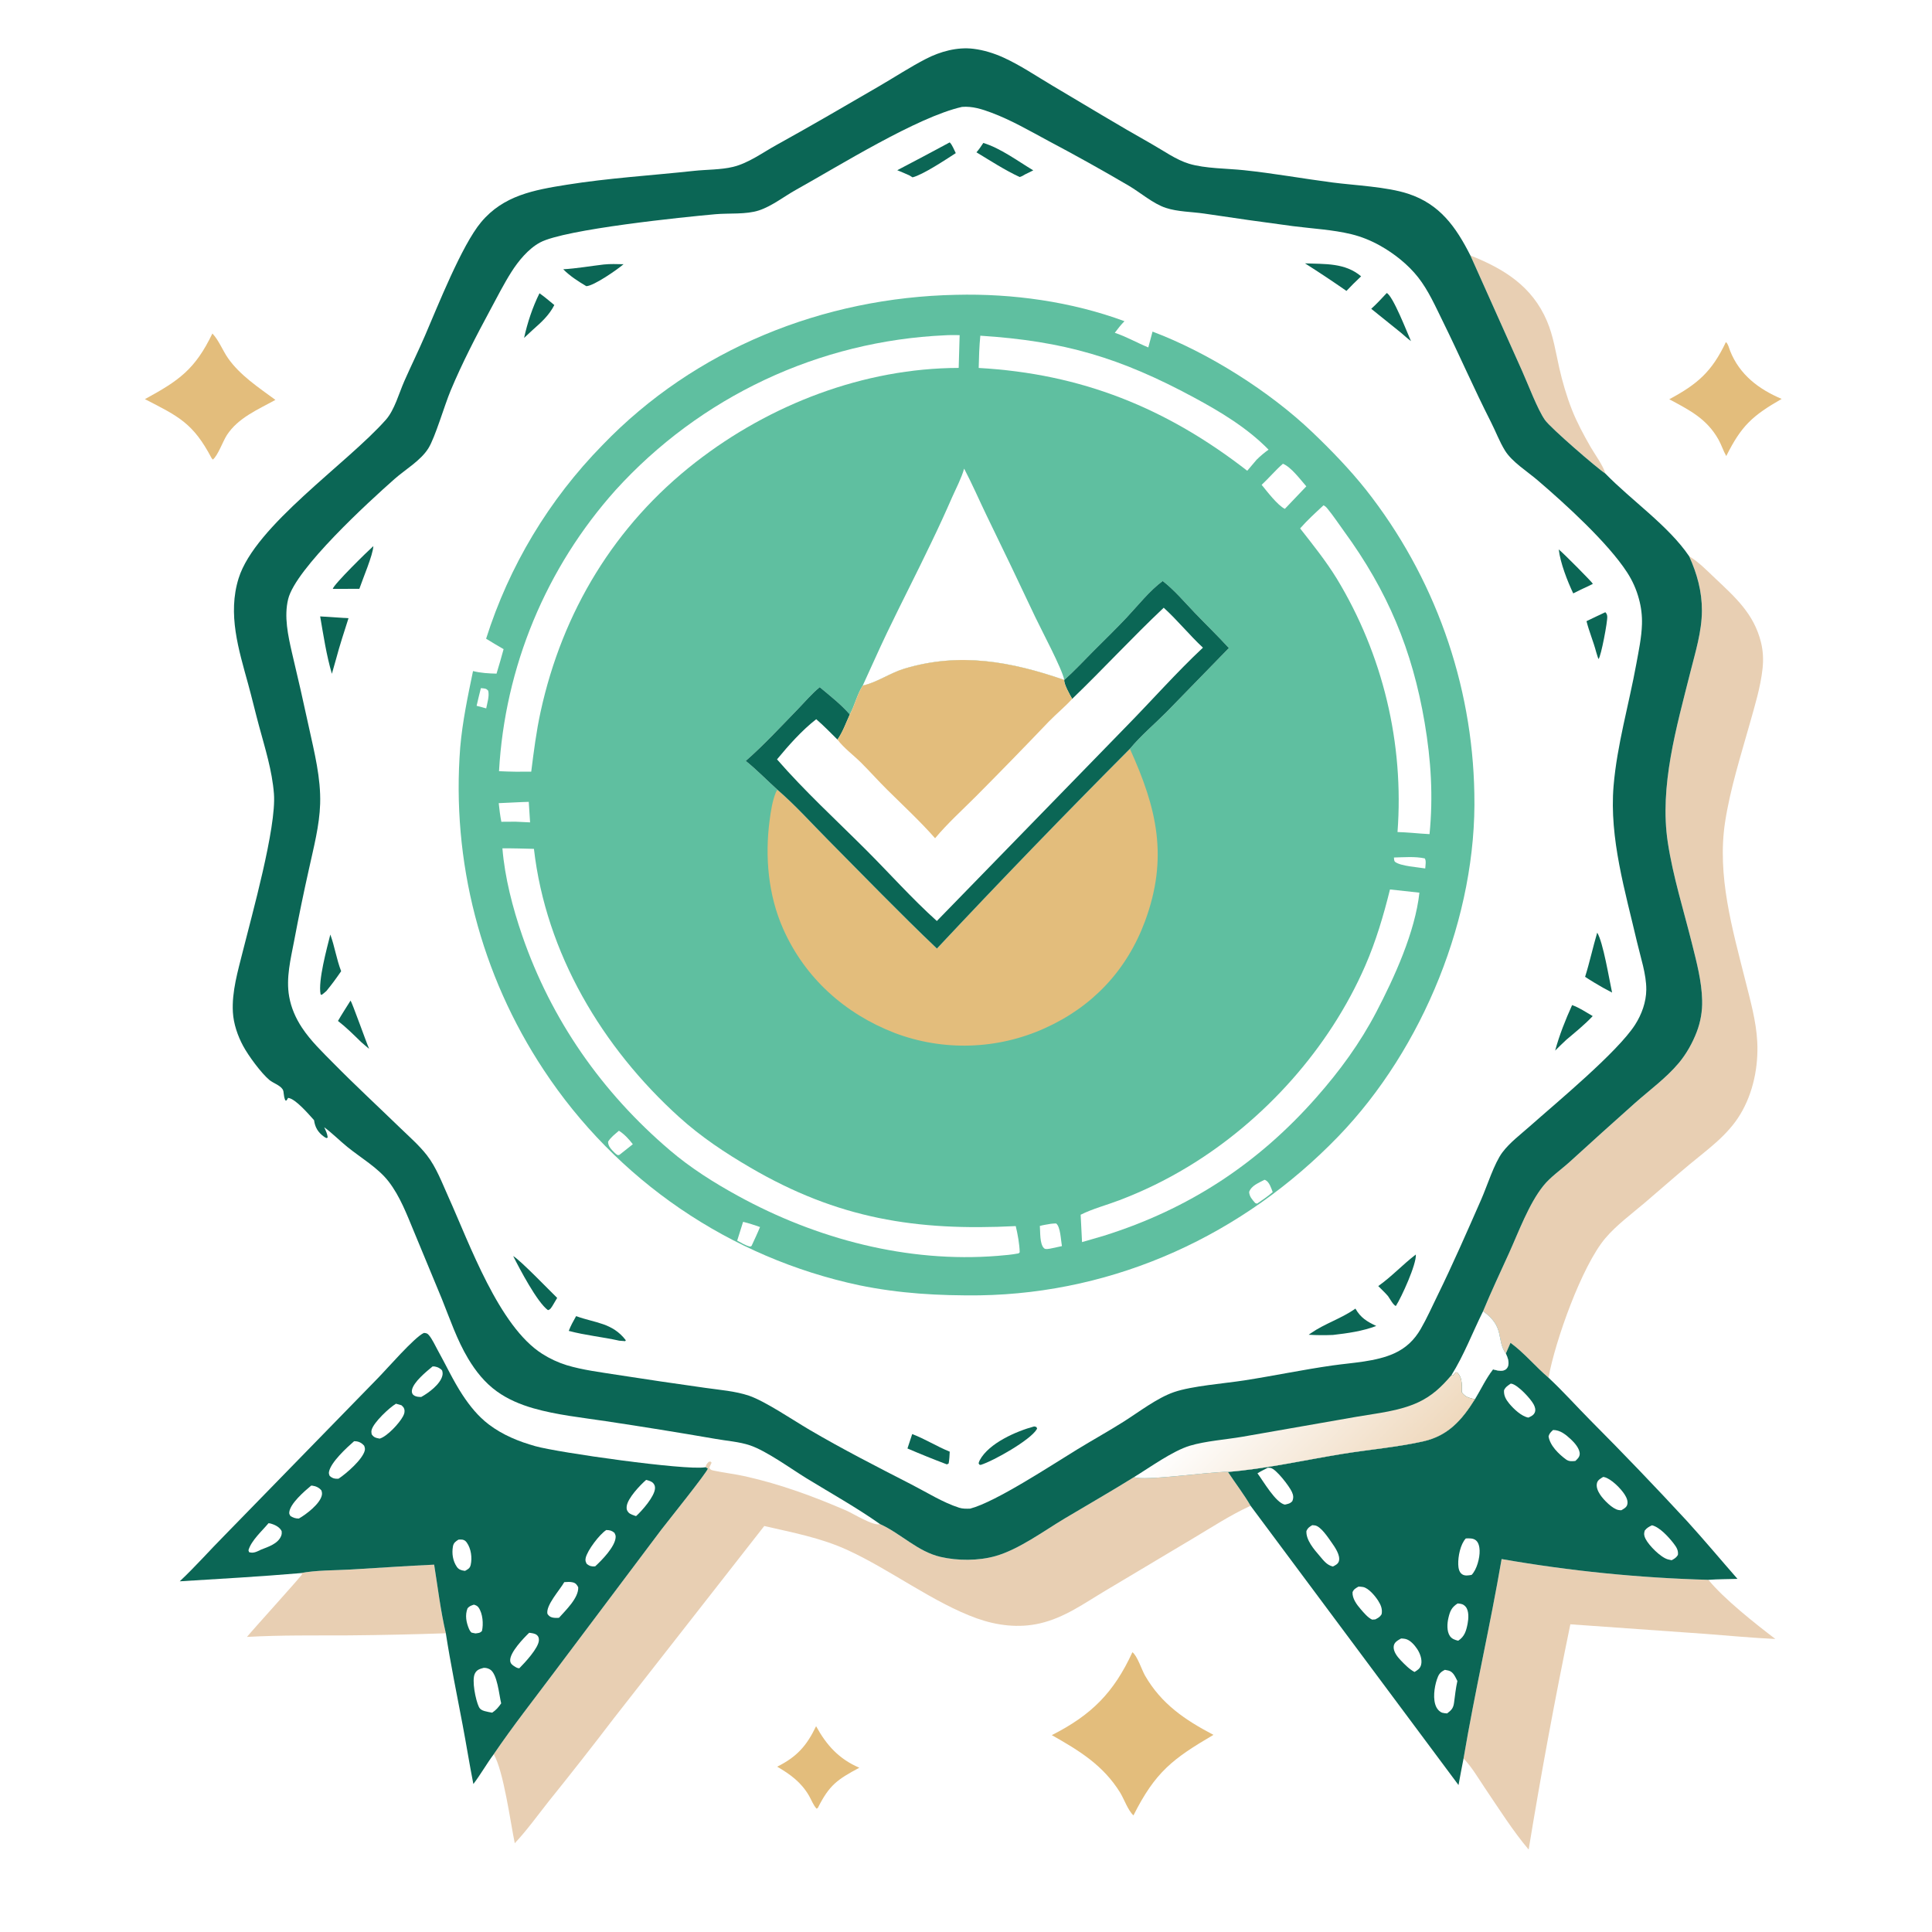 <?xml version="1.0" encoding="utf-8" ?>
<svg xmlns="http://www.w3.org/2000/svg" xmlns:xlink="http://www.w3.org/1999/xlink" width="1024" height="1024">
	<path fill="white" d="M0 0L1024 0L1024 1024L0 1024L0 0Z"/>
	<path fill="#E3BD7C" d="M432.545 914.918C438.06 925.006 444.707 932.336 455.462 936.931C443.821 943.188 439.613 946.023 433.481 958.205L432.8 958.635C431.009 956.684 430.096 954.009 428.767 951.731C424.613 944.609 418.929 940.488 411.929 936.376C422.346 931.162 427.547 925.329 432.545 914.918Z"/>
	<path fill="#E3BD7C" d="M914.761 181.306C915.973 182.311 916.443 184.587 917.021 186.032C922.083 198.679 932.178 206.278 944.309 211.425C928.793 220.373 922.998 225.602 914.954 241.717C913.355 238.943 912.407 235.777 910.814 232.949C904.612 221.934 895.539 217.41 884.75 211.616C899.874 203.501 907.334 196.934 914.761 181.306Z"/>
	<path fill="#E3BD7C" d="M112.569 176.77C115.892 180.162 118.101 185.938 120.907 189.916C127.316 199.001 137.133 205.433 145.972 211.948C136.72 217.094 126.278 221.366 120.244 230.613C118.139 233.839 115.474 241.544 112.783 243.602L112.132 242.791C102.342 224.225 94.703 220.753 76.805 211.551C94.962 201.672 103.431 195.698 112.569 176.77Z"/>
	<path fill="#E8CFB3" d="M779.345 135.416C797.305 142.55 812.104 151.775 819.949 170.209C823.279 178.035 824.539 186.529 826.395 194.779C828.094 202.331 830.307 209.909 833.134 217.111C835.789 223.875 839.355 230.446 842.955 236.751C845.119 240.539 849.829 246.919 850.847 250.978C846.53 248.215 821.765 226.78 818.851 222.609C814.859 216.897 809.914 203.653 806.773 196.672L779.345 135.416Z"/>
	<path fill="#E3BD7C" d="M600.197 875.717C602.773 877.538 605.153 885.075 606.869 888.06C615.533 903.124 628.07 911.6 643.162 919.509C621.631 932.159 612.348 939.119 600.757 962.202C597.806 959.506 595.838 953.579 593.668 950.071C584.687 935.556 571.937 927.825 557.483 919.657C578.491 908.995 590.329 897.155 600.197 875.717Z"/>
	<path fill="#E8CFB3" d="M159.165 833.799C167.706 832.17 177.059 832.373 185.766 831.88C200.56 831.041 215.3 829.962 230.11 829.297C232.053 841.403 233.508 853.727 236.298 865.668Q210.642 866.555 184.972 866.78C166.968 866.868 148.867 866.591 130.892 867.6C134.291 863.417 159.946 835.223 160.222 834.228L159.165 833.799Z"/>
	<path fill="#E8CFB3" d="M795.882 826.331Q823.045 831.078 850.481 833.833Q877.918 836.589 905.482 837.34C913.796 847.511 930.242 860.533 940.981 868.684C928.645 868.142 916.328 866.916 904.013 865.996L832.32 860.913Q820.029 920.378 810.218 980.302C802.076 970.721 794.078 958.147 786.965 947.596C783.449 942.381 780.081 936.571 775.715 932.015C781.681 896.657 789.836 861.682 795.882 826.331Z"/>
	<path fill="#E8CFB3" d="M895.284 294.821C900.422 297.898 904.689 302.376 909.019 306.464C919.836 316.674 929.585 325.326 933.335 340.35C934.488 344.971 934.704 349.65 934.192 354.378C933.136 364.128 930.14 373.858 927.494 383.273C922.669 400.444 917.049 418.011 914.342 435.643C909.96 464.182 918.237 492.51 925.136 519.984C927.771 530.476 930.792 541.178 931.371 552.03C932.075 565.205 929.251 579.228 922.402 590.591C915.712 601.688 905.43 608.929 895.637 617.049C887.507 623.791 879.631 630.814 871.578 637.644C864.648 643.522 856.831 649.265 850.929 656.196C838.401 670.909 824.291 710.704 820.735 730.2C813.756 724.271 808.032 717.183 800.599 711.723L798.127 717.406C792.925 710.148 797.882 703.387 786.064 694.971C790.372 684.511 795.247 674.282 799.905 663.975C804.985 652.735 810.343 638.059 817.997 628.505C821.763 623.804 827.307 620.022 831.791 615.977Q849.136 600.163 866.661 584.549C874.33 577.779 883.215 571.266 889.78 563.419C893.81 558.601 897.095 552.752 899.318 546.885Q900.078 544.895 900.64 542.84Q901.202 540.785 901.561 538.685Q901.92 536.585 902.072 534.461Q902.225 532.336 902.169 530.206C901.95 520.082 899.219 509.869 896.775 500.085C892.355 482.395 886.71 464.536 883.968 446.511C879.438 416.735 888.624 385.326 895.843 356.538C898.53 345.821 902.003 334.817 902.044 323.682C902.082 313.457 899.478 304.065 895.284 294.821Z"/>
	<path fill="#E8CFB3" d="M373.988 777.64C374.316 776.122 374.541 775.946 375.634 774.813L376.524 774.621L377.169 775.264L376.9 775.797C376.543 776.517 376.226 777.247 375.909 777.985C376.591 779.126 377.239 779.221 378.491 779.489C384.029 780.672 389.683 781.27 395.244 782.53C413.829 786.741 431.082 793.063 448.557 800.629C452.166 802.191 463.275 809.113 466.409 807.783C477.513 812.808 486.301 822.36 498.545 825.195C507.596 827.29 518.645 827.301 527.611 824.759C540.068 821.227 553.22 811.44 564.447 804.738C576.664 797.444 589.005 790.405 601.085 782.879C605.781 785.235 641.905 779.892 650.836 780.143C654.726 786.096 659.304 791.984 662.841 798.11L661.993 798.498C652.077 803.092 642.511 809.325 633.12 814.916L586.073 842.984C574.667 849.75 564.31 857.404 551.103 860.443C539.976 863.003 528.477 861.598 517.814 857.799C495.081 849.7 471.478 831.714 449.063 821.489C434.918 815.036 420.079 812.292 405.075 808.818L325.373 910.693Q308.464 932.856 290.973 954.563C285.066 962.004 279.339 970.041 272.833 976.96C270.457 965.4 266.964 938.937 261.698 929.766C271.849 914.804 282.904 900.814 293.701 886.358L350.399 810.902C353.666 806.617 374.938 780.17 375.171 778.356L373.988 777.64Z"/>
	<path fill="#0B6655" d="M800.599 711.723C808.032 717.183 813.756 724.271 820.735 730.2C828.46 737.394 835.52 745.333 842.954 752.829Q869.068 779.051 894.182 806.233C903.294 816.249 911.975 826.658 920.904 836.838C915.773 836.972 910.602 836.982 905.482 837.34Q877.918 836.589 850.481 833.833Q823.045 831.078 795.882 826.331C789.836 861.682 781.681 896.657 775.715 932.015C774.756 936.698 773.931 941.417 773.043 946.115L662.841 798.11C659.304 791.984 654.726 786.096 650.836 780.143C670.493 778.571 691.539 773.859 711.114 770.657C724.995 768.385 740.982 766.977 754.382 763.94C767.514 760.965 774.818 752.701 781.714 741.643C784.898 736.394 787.564 730.642 791.333 725.794C792.831 726.196 794.907 726.797 796.46 726.465C797.652 726.21 798.501 725.749 799.071 724.626C800.217 722.367 799.097 719.479 798.127 717.406L800.599 711.723Z"/>
	<path fill="white" d="M823.164 757.925C827.011 757.945 829.899 760.378 832.628 762.898C834.52 764.644 837.436 767.939 837.274 770.723C837.181 772.337 836.061 773.292 834.98 774.331C833.205 774.544 831.569 774.664 830.045 773.55C826.179 770.726 821.477 766.164 820.771 761.281C821.309 759.535 821.87 759.165 823.164 757.925Z"/>
	<path fill="white" d="M742.593 868.434C743.325 868.438 744.011 868.5 744.735 868.632C747.35 869.107 749.783 871.941 751.161 874.04C752.661 876.327 753.934 879.705 753.188 882.46C752.663 884.402 751.335 885.199 749.725 886.186C746.998 884.757 744.572 882.239 742.441 880.03C740.663 878.188 738.325 875.252 738.698 872.493C738.993 870.318 740.902 869.424 742.593 868.434Z"/>
	<path fill="white" d="M772.563 849.869C774.341 849.987 775.562 850.155 776.818 851.597C778.691 853.747 778.362 858.05 777.861 860.611C777.116 864.413 776.24 867.436 772.87 869.619C771.145 869.197 769.487 868.651 768.45 867.094C766.757 864.552 767.015 860.462 767.668 857.638C768.509 854.006 769.32 851.947 772.563 849.869Z"/>
	<path fill="white" d="M720.034 840.934C720.845 840.973 721.662 840.996 722.463 841.151C725.409 841.724 728.879 845.944 730.425 848.354C731.869 850.605 732.847 852.929 732.268 855.607C731.38 857.089 730.388 857.554 728.916 858.318L727.281 858.438C725.029 857.45 722.864 854.806 721.239 852.944C719.137 850.536 716.674 847.239 716.871 843.888C717.544 842.258 718.59 841.779 720.034 840.934Z"/>
	<path fill="white" d="M800.708 733.35C800.893 733.374 801.08 733.382 801.262 733.423C804.662 734.186 811.317 741.387 812.877 744.372C813.565 745.687 814.079 747.224 813.453 748.674C812.816 750.149 811.429 750.712 810.078 751.357C806.413 750.721 802.238 746.725 799.915 743.909C798.168 741.791 796.945 739.638 797.177 736.842C797.947 735.126 799.201 734.403 800.708 733.35Z"/>
	<path fill="white" d="M849.711 782.807C849.884 782.832 850.06 782.843 850.23 782.881C853.935 783.713 859.152 789.024 861.117 792.158C862.124 793.764 863.049 795.747 862.422 797.666C861.965 799.064 860.51 799.76 859.329 800.467C858.7 800.433 858.474 800.442 857.903 800.349C854.649 799.816 849.906 794.892 848.138 792.233C846.955 790.455 845.852 788.108 846.462 785.933C846.9 784.371 848.43 783.605 849.711 782.807Z"/>
	<path fill="white" d="M776.922 815.404C778.714 815.331 780.821 815.2 782.294 816.439C783.771 817.68 784.163 819.975 784.229 821.794C784.37 825.717 782.748 831.915 779.989 834.723C778.33 835.006 776.425 835.404 774.921 834.37C773.291 833.249 772.962 830.998 772.901 829.175C772.761 825.006 774.023 818.449 776.922 815.404Z"/>
	<path fill="white" d="M671.93 777.95C672.481 777.945 672.926 777.914 673.479 778.037C676.477 778.704 683.382 787.767 684.706 790.691C685.511 792.47 685.714 793.765 684.96 795.632C683.828 796.96 682.609 797.108 680.995 797.483C676.132 796.496 669.599 785.073 666.481 780.886C668.226 779.792 670.101 778.894 671.93 777.95Z"/>
	<path fill="white" d="M875.59 808.433C879.708 809.385 884.604 814.857 887.159 818.196C888.576 820.047 889.63 821.733 889.333 824.124C888.461 825.621 887.505 826.131 886.011 826.957C885.321 826.823 884.635 826.683 883.958 826.489C880.14 825.393 874.03 819.221 872.213 815.694C871.404 814.125 871.206 812.998 871.727 811.264C872.865 809.787 873.924 809.233 875.59 808.433Z"/>
	<path fill="white" d="M695.523 808.366C695.977 808.403 696.431 808.434 696.883 808.491C700.002 808.882 703.968 814.992 705.717 817.462C707.45 819.911 710.53 824.291 709.65 827.414C709.205 828.991 707.802 829.587 706.476 830.291C703.207 829.541 701.498 827.053 699.394 824.615C696.454 821.209 692.105 816.171 692.433 811.436C693.159 809.792 694.016 809.286 695.523 808.366Z"/>
	<path fill="white" d="M765.825 885.046Q766.819 885.19 767.791 885.446C770.326 886.116 771.337 888.85 772.439 890.968C771.57 894.866 771.202 898.531 770.676 902.473C770.287 905.392 769.281 906.422 767.008 908.145C766.184 908.085 765.294 908.037 764.498 907.799C763.127 907.39 761.931 906.095 761.307 904.851C759.277 900.803 760.193 894.395 761.555 890.253C762.457 887.511 763.232 886.322 765.825 885.046Z"/>
	<path fill="#0B6655" d="M95.264 838.13C103.54 830.378 111.172 821.674 119.18 813.61L200.392 730.33C205.192 725.443 219.7 708.701 224.669 706.482C225.89 706.558 226.458 706.65 227.29 707.623C229.127 709.772 230.558 713.036 231.945 715.521C236.359 723.424 240.213 731.845 245.191 739.4C249.067 745.283 253.452 750.718 259.095 755.001C266.45 760.584 274.968 764.049 283.811 766.52C296.037 769.937 362.932 779.378 373.581 777.713C373.717 777.692 373.852 777.665 373.988 777.64L375.171 778.356C374.938 780.17 353.666 806.617 350.399 810.902L293.701 886.358C282.904 900.814 271.849 914.804 261.698 929.766C257.892 934.899 254.759 940.489 250.892 945.57C248.837 935.151 247.178 924.656 245.2 914.221C242.136 898.052 238.827 881.934 236.298 865.668C233.508 853.727 232.053 841.403 230.11 829.297C215.3 829.962 200.56 831.041 185.766 831.88C177.059 832.373 167.706 832.17 159.165 833.799C137.915 835.612 116.553 836.824 95.264 838.13Z"/>
	<path fill="white" d="M251.181 850.498C252.186 850.801 253.026 851.118 253.655 852.022C255.902 855.249 256.296 860.786 255.45 864.456C254.301 865.638 253.626 865.498 252.029 865.746C251.296 865.635 250.58 865.453 249.857 865.288C249.286 864.708 248.933 864.196 248.613 863.443C247.12 859.931 246.374 856.09 247.809 852.423C248.815 851.247 249.77 850.968 251.181 850.498Z"/>
	<path fill="white" d="M242.992 816.036C243.615 816.013 244.407 815.935 245.037 816.035C246.094 816.202 246.782 816.728 247.4 817.59C249.685 820.778 250.334 825.652 249.477 829.417C249.043 831.32 248.02 831.687 246.516 832.581C246.373 832.568 246.229 832.562 246.086 832.542C244.414 832.308 243.101 831.873 242.116 830.425C239.988 827.296 239.412 823.353 240.061 819.671C240.409 817.7 241.439 817.058 242.992 816.036Z"/>
	<path fill="white" d="M142.307 807.338C142.942 807.402 143.056 807.39 143.759 807.602C145.939 808.261 148.271 809.444 149.278 811.538C149.363 812.572 149.378 813.208 148.965 814.19C147.245 818.284 142.11 819.862 138.373 821.33C136.255 822.337 134.335 823.483 131.997 822.659L131.688 821.653C133.195 816.469 138.89 811.466 142.307 807.338Z"/>
	<path fill="white" d="M229.227 724.273C229.774 724.22 229.898 724.178 230.518 724.293C231.922 724.554 233.494 725.27 234.356 726.414C234.599 727.408 234.708 728.034 234.478 729.058C233.455 733.61 227.159 738.309 223.249 740.424C221.778 740.397 220.393 740.366 219.174 739.399C218.34 738.737 218.165 737.719 218.356 736.715C219.16 732.467 225.983 726.975 229.227 724.273Z"/>
	<path fill="white" d="M280.476 865.404C281.794 865.571 283.478 865.717 284.536 866.593C285.441 867.342 285.666 868.257 285.625 869.383C285.472 873.501 278.135 881.307 275.256 884.212C274.257 884.203 273.668 883.823 272.833 883.309C271.618 882.56 270.546 881.814 270.416 880.256C270.056 875.958 277.54 868.218 280.476 865.404Z"/>
	<path fill="white" d="M342.471 784.37C343.792 784.725 345.313 785.081 346.253 786.157C346.951 786.956 347.197 787.76 347.166 788.796C347.037 793.073 340.295 800.749 337.126 803.57C335.908 803.183 333.971 802.62 333.099 801.616C332.199 800.582 332.026 799.805 332.157 798.462C332.578 794.146 339.296 787.136 342.471 784.37Z"/>
	<path fill="white" d="M321.335 810.949C323.244 810.998 324.189 811.218 325.672 812.434C326.076 813.348 326.358 813.71 326.308 814.739C326.067 819.738 318.979 826.976 315.445 830.205C313.617 830.364 312.487 830.073 311.032 828.944C310.354 827.744 310.13 827.12 310.431 825.738C311.311 821.702 317.789 813.192 321.335 810.949Z"/>
	<path fill="white" d="M164.935 787.402C165.138 787.411 165.342 787.403 165.543 787.429C167.428 787.672 169.224 788.494 170.379 790.01C170.644 790.95 170.78 791.551 170.573 792.534C169.618 797.075 162.263 802.69 158.407 804.854C156.708 804.892 155.39 804.418 153.945 803.526C153.563 802.826 153.247 802.524 153.303 801.684C153.616 796.994 161.49 790.259 164.935 787.402Z"/>
	<path fill="white" d="M209.877 743.993C210.86 744.236 211.812 744.525 212.781 744.818C213.43 745.487 213.997 745.852 214.255 746.78C214.664 748.25 214.29 749.385 213.6 750.689C211.647 754.383 205.182 761.368 201.232 762.501C199.258 762.11 198.16 761.934 196.995 760.196C196.825 759.287 196.745 758.681 197.007 757.769C198.155 753.764 206.348 746.103 209.877 743.993Z"/>
	<path fill="white" d="M299.074 838.561C300.577 838.472 302.192 838.316 303.667 838.7C305.186 839.096 305.758 839.955 306.467 841.265C306.792 846.884 299.814 853.465 296.288 857.454C295.188 857.577 293.925 857.565 292.84 857.325C291.59 857.049 290.851 856.441 290.159 855.383C289.172 850.888 296.754 842.698 299.074 838.561Z"/>
	<path fill="white" d="M187.68 763.876C187.933 763.884 188.186 763.885 188.439 763.899C190.265 764.004 191.821 764.873 193.001 766.235C193.305 767.094 193.56 767.769 193.355 768.7C192.305 773.456 183.493 781.079 179.469 783.72C179.265 783.738 179.063 783.767 178.859 783.773C177.143 783.824 176.025 783.409 174.759 782.294C174.438 781.541 174.209 780.972 174.364 780.129C175.295 775.04 183.774 767.288 187.68 763.876Z"/>
	<path fill="white" d="M256.373 883.989C257.583 883.981 258.45 884.178 259.537 884.743C263.638 886.877 264.534 898.502 265.635 902.811C264.227 904.862 262.951 906.364 260.862 907.752C259.506 907.495 258.085 907.276 256.762 906.884C255.419 906.485 254.431 905.953 253.801 904.648C252.117 901.164 249.929 890.547 251.697 887.017C252.742 884.93 254.285 884.585 256.373 883.989Z"/>
	<path fill="#0B6655" d="M166.454 593.707C163.706 590.733 156.671 582.307 152.7 581.906L151.868 583.284L151.235 583.25C150.048 580.552 150.674 578.685 149.778 577.33C148.321 575.124 144.804 574.098 142.778 572.409C138.452 568.804 131.634 559.525 128.878 554.4C125.964 548.981 123.794 542.673 123.434 536.497C122.797 525.575 126.13 514.537 128.739 504.044C133.377 485.387 146.562 438.671 145.197 420.772C144.253 408.404 140.46 396.523 137.247 384.613C135.271 377.291 133.539 369.908 131.531 362.593C126.484 344.203 120.546 325.494 126.477 306.502C135.199 278.576 183.822 245.871 204.517 222.483C209.145 217.253 211.471 208.374 214.337 201.907C217.901 193.861 221.77 185.969 225.26 177.884C232.007 162.255 244.756 129.978 255.016 117.727C266.883 103.559 283.009 100.695 300.371 97.92C322.702 94.351 345.333 93.006 367.796 90.567C374.529 89.836 381.917 90.032 388.467 88.466C396.658 86.508 404.261 80.863 411.574 76.822C429.919 66.683 447.98 56.149 466.093 45.609C474.338 40.81 482.377 35.518 490.866 31.153C498.385 27.286 507.377 24.821 515.886 25.857C521.373 26.526 526.853 28.229 531.875 30.512C540.789 34.564 549.183 40.284 557.614 45.277C575.197 55.691 592.611 66.307 610.422 76.34C616.686 79.869 623.359 84.704 630.2 86.778C638.736 89.365 650.257 89.258 659.284 90.204C674.899 91.84 690.396 94.648 705.966 96.688C718.12 98.281 734.958 98.947 746.354 102.691C763.192 108.223 771.667 120.291 779.345 135.416L806.773 196.672C809.914 203.653 814.859 216.897 818.851 222.609C821.765 226.78 846.53 248.215 850.847 250.978C864.647 265.193 884.326 278.647 895.284 294.821C899.478 304.065 902.082 313.457 902.044 323.682C902.003 334.817 898.53 345.821 895.843 356.538C888.624 385.326 879.438 416.735 883.968 446.511C886.71 464.536 892.355 482.395 896.775 500.085C899.219 509.869 901.95 520.082 902.169 530.206Q902.225 532.336 902.072 534.461Q901.92 536.585 901.561 538.685Q901.202 540.785 900.64 542.84Q900.078 544.895 899.318 546.885C897.095 552.752 893.81 558.601 889.78 563.419C883.215 571.266 874.33 577.779 866.661 584.549Q849.136 600.163 831.791 615.977C827.307 620.022 821.763 623.804 817.997 628.505C810.343 638.059 804.985 652.735 799.905 663.975C795.247 674.282 790.372 684.511 786.064 694.971C797.882 703.387 792.925 710.148 798.127 717.406C799.097 719.479 800.217 722.367 799.071 724.626C798.501 725.749 797.652 726.21 796.46 726.465C794.907 726.797 792.831 726.196 791.333 725.794C787.564 730.642 784.898 736.394 781.714 741.643C774.818 752.701 767.514 760.965 754.382 763.94C740.982 766.977 724.995 768.385 711.114 770.657C691.539 773.859 670.493 778.571 650.836 780.143C641.905 779.892 605.781 785.235 601.085 782.879C589.005 790.405 576.664 797.444 564.447 804.738C553.22 811.44 540.068 821.227 527.611 824.759C518.645 827.301 507.596 827.29 498.545 825.195C486.301 822.36 477.513 812.808 466.409 807.783C453.969 799.007 440.475 791.508 427.497 783.546C419.291 778.512 406.313 769.043 397.552 766.077C391.76 764.117 384.998 763.693 378.97 762.592Q350.09 757.6 321.107 753.252C308.344 751.331 295.033 749.962 282.614 746.395C275.827 744.445 269.149 741.643 263.391 737.5C256.976 732.885 252.144 726.816 248.112 720.072C242.175 710.141 238.471 699.064 234.162 688.375L219.36 652.656C215.571 643.558 212.043 634.105 205.969 626.226C200.325 618.904 191.165 613.649 184.043 607.849C179.892 604.468 176.155 600.642 171.838 597.474C172.691 599.301 173.486 600.885 173.7 602.917L173.083 603.207C172.407 602.915 172.359 602.93 171.661 602.421C168.517 600.128 166.956 597.472 166.454 593.707Z"/>
	<path fill="white" d="M786.064 694.971C797.882 703.387 792.925 710.148 798.127 717.406C799.097 719.479 800.217 722.367 799.071 724.626C798.501 725.749 797.652 726.21 796.46 726.465C794.907 726.797 792.831 726.196 791.333 725.794C787.564 730.642 784.898 736.394 781.714 741.643C778.623 740.863 776.707 740.574 774.767 737.917C774.861 735.012 775.057 730.859 773.185 728.398C772.606 727.637 772.55 727.454 771.577 727.329L770.084 729.067L769.273 728.897C775.926 718.323 780.498 706.167 786.064 694.971Z"/>
	<defs>
		<linearGradient id="gradient_0" gradientUnits="userSpaceOnUse" x1="729.144" y1="795.892" x2="658.611" y2="726.21">
			<stop offset="0" stop-color="#EFD9BE"/>
			<stop offset="1" stop-color="white"/>
		</linearGradient>
	</defs>
	<path fill="url(#gradient_0)" d="M769.273 728.897L770.084 729.067L771.577 727.329C772.55 727.454 772.606 727.637 773.185 728.398C775.057 730.859 774.861 735.012 774.767 737.917C776.707 740.574 778.623 740.863 781.714 741.643C774.818 752.701 767.514 760.965 754.382 763.94C740.982 766.977 724.995 768.385 711.114 770.657C691.539 773.859 670.493 778.571 650.836 780.143C641.905 779.892 605.781 785.235 601.085 782.879C609.435 777.791 621.527 769.013 630.638 766.269C638.936 763.77 649.695 763.012 658.422 761.519L719.08 750.905C729.985 749.01 741.639 747.94 751.752 743.227C759.03 739.836 764.123 734.966 769.273 728.897Z"/>
	<path fill="white" d="M509.883 56.661C515.34 56.204 520.445 57.834 525.5 59.729C536.062 63.688 545.905 69.43 555.82 74.762Q577.335 86.146 598.327 98.467C604.534 102.13 611.094 107.928 617.896 110.18C624.156 112.252 631.576 112.242 638.118 113.18Q661.717 116.738 685.377 119.868C695.55 121.183 706.371 121.72 716.318 124.152C721.702 125.468 726.738 127.544 731.57 130.255C739.01 134.428 746.357 140.265 751.645 146.993C757.108 153.945 760.853 162.484 764.75 170.387C773.47 188.067 781.313 206.171 790.248 223.737C792.77 228.696 794.77 234.103 797.69 238.829C801.395 244.825 809.489 249.867 814.89 254.485C829.437 266.925 852.174 287.595 862.392 303.366Q864.501 306.598 866.075 310.121Q867.648 313.645 868.646 317.373Q869.56 320.66 869.969 324.047Q870.378 327.435 870.273 330.845C870.072 337.853 868.533 344.998 867.281 351.885C863.386 373.309 857.055 394.827 855.229 416.558C852.9 444.261 861.449 472.601 867.676 499.396C869.519 507.327 872.635 516.401 872.566 524.535C872.51 531.091 870.153 537.61 866.652 543.09C857.369 557.617 824.938 584.43 810.865 596.918C805.994 601.239 800.18 605.601 796.286 610.804C791.942 616.608 788.186 628.669 785.098 635.693C777.545 652.871 770.006 670.139 761.749 686.988C758.923 692.756 756.241 698.785 753.03 704.341C749.628 710.229 745.194 714.486 738.964 717.318C729.187 721.762 716.753 722.217 706.167 723.731C690.581 725.96 675.159 729.195 659.604 731.624C649.022 733.276 631.837 734.55 622.292 737.829C613.316 740.912 603.685 748.366 595.554 753.503C587.566 758.551 579.322 763.125 571.256 768.039C557.516 776.409 527.792 796.077 514.205 799.607C512.24 799.67 510.287 799.733 508.392 799.13C499.769 796.384 491.133 790.928 483.079 786.796C464.811 777.426 446.695 768.175 428.977 757.778C420.503 752.805 405.437 742.592 396.93 739.73C389.685 737.292 381.48 736.698 373.928 735.611Q350.394 732.316 326.911 728.667C318.174 727.273 308.806 726.141 300.331 723.572Q296.913 722.506 293.666 720.997Q290.419 719.489 287.4 717.565C264.415 703.034 248.856 659.188 237.734 634.557C234.36 627.086 231.273 618.681 226.191 612.204C222.047 606.923 216.9 602.457 212.09 597.801C200.326 586.414 188.28 575.255 176.789 563.6C170.926 557.655 164.672 551.697 160.056 544.697C156.705 539.616 154.332 534.21 153.265 528.201C151.505 518.285 154.077 508.293 155.924 498.568Q159.529 479.423 163.795 460.414C166.255 449.138 169.326 437.63 169.685 426.046C170.11 412.38 166.617 398.727 163.725 385.46Q159.464 365.675 154.757 345.992C152.674 336.921 150.451 326.713 152.747 317.475C156.758 301.335 195.421 265.969 209.055 253.922C214.872 248.782 222.956 244.178 227.078 237.556C230.671 231.784 235.556 214.886 238.835 207.038C244.928 192.454 252.384 178.08 259.882 164.179C263.49 157.491 266.974 150.582 271.041 144.164C274.731 138.341 280.057 131.839 286.226 128.523C299.377 121.455 362.845 114.99 379.229 113.535C386.428 112.895 395.423 113.766 402.233 111.53C409.152 109.258 415.518 104.153 421.879 100.614C444.568 87.992 486.005 62.06 509.883 56.661Z"/>
	<path fill="#0B6655" d="M185.796 530.333C186.635 531.313 194.023 552.215 195.649 555.912C194.162 554.736 192.748 553.446 191.311 552.208C187.361 548.365 183.503 544.493 179.132 541.121C181.234 537.466 183.569 533.915 185.796 530.333Z"/>
	<path fill="#0B6655" d="M850.849 324.489C851.572 325.204 851.773 325.731 851.871 326.733C852.113 329.229 848.602 347.841 847.264 349.31C847.049 349.15 846.165 346.074 846.016 345.629C844.57 340.094 842.281 334.81 840.882 329.23C844.182 327.607 847.525 326.063 850.849 324.489Z"/>
	<path fill="#0B6655" d="M285.941 155.434C288.67 157.339 291.22 159.57 293.801 161.673C291.079 167.076 286.907 170.823 282.439 174.772Q280.136 176.966 277.777 179.1C279.548 171.047 282.267 162.808 285.941 155.434Z"/>
	<path fill="#0B6655" d="M826.17 291.226C828.15 292.693 844.084 308.731 844.257 309.449L841.864 310.652Q837.804 312.482 833.841 314.516C830.739 307.95 827.012 298.432 826.17 291.226Z"/>
	<path fill="#0B6655" d="M271.999 665.734C275.801 667.921 291.169 683.91 295.316 687.917L292.712 692.31C291.924 693.376 291.756 694.053 290.422 694.4C284.726 690.262 275.469 672.63 271.999 665.734Z"/>
	<path fill="#0B6655" d="M833.253 532.714C837.08 534.089 840.66 536.506 844.171 538.544C839.962 543.046 834.897 547.119 830.191 551.103C828.162 552.94 826.23 554.928 824.265 556.835C826.543 548.474 829.694 540.592 833.253 532.714Z"/>
	<path fill="#0B6655" d="M483.487 760.085C490.327 762.671 496.578 766.681 503.376 769.407C503.287 771.526 503.179 773.573 502.803 775.667L501.881 776.164Q491.334 772.17 480.971 767.722L483.487 760.085Z"/>
	<path fill="#0B6655" d="M735.012 155.305C738.345 156.921 745.773 176.131 747.847 180.795C745.989 179.403 744.26 177.843 742.504 176.326L726.783 163.672C729.696 161.067 732.33 158.145 735.012 155.305Z"/>
	<path fill="#0B6655" d="M175.077 495.328C177.404 501.657 178.353 508.43 180.817 514.758C178.335 518.382 175.796 521.865 172.996 525.251C172.182 526.011 171.318 526.669 170.438 527.35L169.91 526.97C168.544 519.755 173.188 502.936 175.077 495.328Z"/>
	<path fill="#0B6655" d="M197.88 289.45C197.695 294.156 192.226 306.855 190.462 312.087L176.371 312.122C176.855 309.752 194.85 292.122 197.88 289.45Z"/>
	<path fill="#0B6655" d="M548.153 756.029L549.298 756.327L549.687 757.137C549.619 757.281 549.564 757.431 549.483 757.568C546.096 763.292 526.535 774.359 519.76 776.44L519.063 776.28L518.683 775.538C518.848 774.97 519.001 774.466 519.283 773.941C524.151 764.892 538.661 758.574 548.153 756.029Z"/>
	<path fill="#0B6655" d="M319.921 140.198C323.431 139.817 326.969 139.979 330.493 140.041C327.335 142.786 314.817 151.517 310.77 151.679C306.332 149.048 302.187 146.383 298.521 142.722C305.612 142.302 312.851 141.027 319.921 140.198Z"/>
	<path fill="#0B6655" d="M691.68 139.586C702.259 140.021 712.896 139.211 721.413 146.456L717.293 150.442L713.646 154.194Q702.821 146.653 691.68 139.586Z"/>
	<path fill="#0B6655" d="M521.172 75.77C530.23 78.484 539.503 85.413 547.654 90.297L543.225 92.48C542.289 93.108 541.523 93.491 540.448 93.83C532.586 90.17 524.971 85.228 517.54 80.728C518.921 79.171 520.038 77.513 521.172 75.77Z"/>
	<path fill="#0B6655" d="M305.356 697.571C315.495 701.291 324.506 701.011 331.698 710.358L331.36 710.845L328.211 710.59C319.328 708.595 310.281 707.768 301.452 705.402C302.5 702.633 303.906 700.141 305.356 697.571Z"/>
	<path fill="#0B6655" d="M750.424 664.912C750.845 669.99 742.815 687.598 739.832 692.208C738.522 691.836 736.549 688.198 735.674 686.951C734.054 685.098 732.237 683.39 730.501 681.644C737.643 676.617 743.515 670.175 750.424 664.912Z"/>
	<path fill="#0B6655" d="M503.357 75.469C504.707 76.71 505.709 79.491 506.581 81.16C501.328 84.545 489.167 92.645 483.659 93.995L482.084 93.013C479.965 91.988 477.733 91.137 475.564 90.219Q489.512 82.942 503.357 75.469Z"/>
	<path fill="#0B6655" d="M846.552 494.322C849.7 499.301 852.921 519.182 854.439 526.084L849.555 523.481C846.365 521.633 843.209 519.774 840.136 517.737C842.556 510.034 844.251 502.075 846.552 494.322Z"/>
	<path fill="#0B6655" d="M718.405 693.588C721.155 698.464 724.556 700.459 729.444 702.788C722.162 705.561 714.205 706.668 706.497 707.55C702.178 707.723 697.945 707.728 693.632 707.438C693.792 707.323 693.95 707.205 694.111 707.092L694.923 706.536C702.261 701.458 710.991 698.859 718.405 693.588Z"/>
	<path fill="#0B6655" d="M169.695 326.705L184.711 327.674C182.428 334.858 180.049 342.03 178.118 349.318L175.903 357.121C173.002 347.281 171.437 336.815 169.695 326.705Z"/>
	<path fill="#5FBFA0" d="M506.669 156.257C536.597 155.502 567.822 159.838 595.989 170.236C594.086 172.185 592.482 174.21 590.862 176.391C596.898 178.383 602.713 181.72 608.624 184.146Q609.699 179.937 610.868 175.753C640.338 186.864 672.873 207.392 695.603 229.096C705.493 238.54 715.44 248.823 723.951 259.531Q725.636 261.666 727.276 263.836Q728.917 266.005 730.514 268.207Q732.11 270.409 733.662 272.643Q735.213 274.878 736.719 277.143Q738.225 279.408 739.684 281.703Q741.143 283.999 742.556 286.323Q743.968 288.648 745.333 291Q746.698 293.353 748.015 295.733Q749.331 298.113 750.599 300.519Q751.867 302.926 753.086 305.357Q754.305 307.789 755.475 310.244Q756.644 312.7 757.763 315.179Q758.882 317.658 759.951 320.16Q761.02 322.661 762.037 325.183Q763.055 327.706 764.021 330.248Q764.987 332.791 765.901 335.353Q766.815 337.915 767.677 340.494Q768.539 343.074 769.348 345.671Q770.157 348.268 770.914 350.88Q771.67 353.493 772.373 356.121Q773.076 358.748 773.726 361.389Q774.376 364.031 774.971 366.685Q775.567 369.338 776.109 372.004Q776.651 374.669 777.138 377.345Q777.625 380.021 778.058 382.707Q778.491 385.392 778.87 388.085Q779.248 390.779 779.572 393.48Q779.895 396.18 780.164 398.887Q780.432 401.594 780.646 404.305Q780.859 407.017 781.017 409.732Q781.176 412.447 781.279 415.165Q781.382 417.883 781.43 420.603C782.92 485.458 754.243 555.83 709.292 602.354C659.049 654.354 591.731 685.395 519.25 686.557C497.446 686.762 476.744 685.622 455.339 681.198Q452.165 680.522 449.009 679.769Q445.853 679.015 442.716 678.186Q439.58 677.356 436.464 676.45Q433.348 675.544 430.255 674.563Q427.162 673.582 424.094 672.526Q421.026 671.47 417.985 670.339Q414.944 669.209 411.93 668.005Q408.917 666.8 405.935 665.523Q402.952 664.246 400.001 662.897Q397.05 661.548 394.133 660.127Q391.215 658.707 388.334 657.216Q385.452 655.725 382.607 654.164Q379.762 652.603 376.956 650.974Q374.15 649.344 371.385 647.647Q368.619 645.95 365.896 644.186Q363.173 642.422 360.493 640.592Q357.813 638.763 355.179 636.868Q352.545 634.974 349.957 633.016Q347.37 631.058 344.83 629.038Q342.291 627.018 339.802 624.937Q337.313 622.855 334.875 620.714Q332.437 618.573 330.052 616.373Q327.667 614.173 325.336 611.916Q323.005 609.659 320.729 607.346Q318.454 605.032 316.236 602.664Q314.017 600.297 311.857 597.875Q309.697 595.454 307.596 592.981Q305.495 590.508 303.456 587.985Q301.416 585.462 299.438 582.889Q297.46 580.317 295.545 577.698Q293.63 575.078 291.78 572.413Q289.929 569.748 288.144 567.038Q286.595 564.695 285.094 562.321Q283.593 559.947 282.142 557.542Q280.691 555.137 279.29 552.703Q277.889 550.269 276.539 547.806Q275.188 545.344 273.889 542.853Q272.59 540.363 271.342 537.847Q270.095 535.33 268.9 532.788Q267.705 530.247 266.563 527.681Q265.42 525.115 264.331 522.526Q263.243 519.937 262.207 517.326Q261.172 514.715 260.192 512.083Q259.211 509.451 258.285 506.8Q257.358 504.148 256.487 501.478Q255.616 498.808 254.8 496.12Q253.985 493.432 253.225 490.728Q252.465 488.025 251.761 485.305Q251.057 482.586 250.41 479.853Q249.762 477.12 249.172 474.374Q248.581 471.629 248.047 468.871Q247.513 466.114 247.037 463.346Q246.56 460.578 246.141 457.801Q245.721 455.023 245.36 452.238Q244.998 449.453 244.694 446.661Q244.39 443.868 244.144 441.07Q243.897 438.273 243.709 435.47Q243.521 432.668 243.391 429.862Q243.261 427.057 243.188 424.249Q243.116 421.441 243.102 418.632Q243.088 415.824 243.132 413.015Q243.176 410.207 243.278 407.4Q243.38 404.593 243.541 401.789Q243.701 398.985 243.919 396.185C245.121 382.382 247.909 369.201 250.711 355.677C254.803 356.714 258.97 356.94 263.172 357.042Q265.15 350.585 266.916 344.067Q262.244 341.363 257.646 338.536Q258.785 334.936 260.03 331.372Q261.274 327.807 262.622 324.281Q263.971 320.754 265.422 317.269Q266.873 313.783 268.425 310.342Q269.978 306.9 271.631 303.506Q273.284 300.111 275.035 296.767Q276.787 293.422 278.636 290.13Q280.485 286.839 282.429 283.602Q284.374 280.366 286.412 277.188Q288.451 274.011 290.582 270.894Q292.713 267.777 294.934 264.724Q297.156 261.671 299.465 258.685Q301.775 255.699 304.172 252.781Q306.568 249.864 309.049 247.018Q311.53 244.172 314.093 241.4Q316.657 238.628 319.3 235.932C368.374 184.894 436.349 157.683 506.669 156.257Z"/>
	<path fill="white" d="M254.88 364.732C255.075 364.748 255.269 364.76 255.463 364.779C257.082 364.937 257.752 364.89 258.776 366.144C259.434 369.084 258.249 372.514 257.702 375.463L252.611 374.088C253.298 370.957 254.119 367.846 254.88 364.732Z"/>
	<path fill="white" d="M738.813 454.497C744.05 454.383 750.019 453.85 755.152 454.971C756.023 456.15 755.489 458.776 755.403 460.298C751.418 459.624 742.484 459.079 739.51 456.876C738.785 456.34 738.93 455.331 738.813 454.497Z"/>
	<path fill="white" d="M670.182 625.319C670.338 625.364 670.503 625.387 670.651 625.454C672.774 626.412 673.829 629.863 674.549 631.842C671.972 634.115 669.096 636.005 666.278 637.96L665.328 637.671C663.779 635.923 662.144 634.169 662.074 631.736C663.3 628.323 667.19 626.963 670.182 625.319Z"/>
	<path fill="white" d="M328.05 599.32C330.883 601.092 333.397 603.83 335.414 606.468L328.367 612.056L327.514 612.276C326.778 611.924 326.346 611.57 325.764 610.991C324.1 609.334 322.277 607.586 322.286 605.14C323.705 602.784 325.99 601.105 328.05 599.32Z"/>
	<path fill="white" d="M393.854 647.592C396.92 648.33 399.852 649.314 402.828 650.346C401.459 653.726 399.858 657.033 398.347 660.352L397.689 660.723C395.293 660.305 392.874 658.685 390.725 657.558L393.854 647.592Z"/>
	<path fill="white" d="M556.84 648.659C557.813 648.5 558.767 648.488 559.75 648.454C562.084 650.078 562.299 657.556 562.838 660.464L557.513 661.606C556.772 661.748 555.957 661.959 555.206 661.989C554.438 662.019 553.85 662.083 553.288 661.525C551.007 659.262 551.414 652.866 551.144 649.772C553.006 649.265 554.94 648.992 556.84 648.659Z"/>
	<path fill="white" d="M273.046 425.284C275.441 425.128 277.857 425.092 280.256 425.001L280.953 435.878L273.223 435.512L265.72 435.561C265.083 432.275 264.675 429.017 264.336 425.689L273.046 425.284Z"/>
	<path fill="white" d="M679.974 245.799C684.339 247.533 689.236 254.208 692.377 257.772L680.999 269.71C677.163 267.857 671.551 260.454 668.697 256.97C672.593 253.369 675.937 249.29 679.974 245.799Z"/>
	<path fill="white" d="M519.596 177.926C564.078 180.781 593.696 189.592 632.773 210.65C646.87 218.246 661.092 226.796 672.364 238.326C670.053 239.96 668.065 241.665 666.045 243.642L661.062 249.512C618.167 216.179 573.132 198.069 518.728 195.023C518.876 189.304 519.013 183.622 519.596 177.926Z"/>
	<path fill="white" d="M701.497 267.821C702.517 268.316 703.05 268.934 703.757 269.799C706.837 273.57 709.502 277.655 712.37 281.585C735.437 313.19 748.563 344.462 755.101 383.05C758.465 402.904 759.671 422.026 757.682 442.107Q753.013 441.844 748.354 441.431C745.821 441.186 743.255 441.125 740.712 440.998Q740.875 438.81 740.996 436.62Q741.116 434.43 741.194 432.238Q741.273 430.045 741.308 427.852Q741.344 425.659 741.337 423.465Q741.331 421.271 741.282 419.078Q741.232 416.885 741.141 414.693Q741.049 412.502 740.915 410.312Q740.781 408.123 740.605 405.936Q740.429 403.75 740.21 401.567Q739.991 399.384 739.731 397.206Q739.47 395.028 739.167 392.855Q738.864 390.683 738.519 388.516Q738.174 386.35 737.787 384.191Q737.401 382.032 736.972 379.88Q736.544 377.729 736.073 375.586Q735.603 373.443 735.092 371.31Q734.581 369.177 734.028 367.054Q733.475 364.931 732.882 362.819Q732.288 360.708 731.654 358.608Q731.019 356.508 730.345 354.421Q729.67 352.333 728.954 350.26Q728.239 348.186 727.484 346.126Q726.729 344.067 725.934 342.022Q725.139 339.978 724.305 337.949Q723.471 335.92 722.597 333.908Q721.724 331.895 720.812 329.9Q719.9 327.905 718.949 325.929Q717.998 323.952 717.01 321.993Q716.021 320.035 714.995 318.096Q713.968 316.158 712.904 314.239Q711.841 312.321 710.74 310.423Q709.639 308.526 708.502 306.65C702.737 297.287 695.864 288.713 689.09 280.072C692.913 275.69 697.246 271.779 701.497 267.821Z"/>
	<path fill="white" d="M736.719 471.43L752.318 473.133C750.046 493.913 739.115 517.939 729.506 536.324C720.789 553.003 710.137 567.536 697.724 581.622C666.661 616.873 629.948 640.888 585.116 654.959L573.501 658.337L572.769 643.834C579.145 640.632 586.609 638.703 593.294 636.147C606.106 631.248 617.707 625.615 629.444 618.535C670.08 594.025 704.564 555.568 723.572 511.942C729.273 498.859 733.298 485.259 736.719 471.43Z"/>
	<path fill="white" d="M457.262 363.376C461.618 353.986 465.746 344.499 470.233 335.168C477.89 319.243 485.988 303.528 493.607 287.573Q499.416 275.558 504.746 263.323C506.937 258.422 509.525 253.545 511.015 248.374C515.249 256.444 518.885 264.846 522.839 273.058Q535.946 299.953 548.694 327.021C552.04 334.061 562.954 354.508 564.092 360.382C535.876 350.638 508.7 345.543 479.262 354.424C471.775 356.683 464.789 361.727 457.262 363.376Z"/>
	<path fill="white" d="M266.291 449.644C271.856 449.578 277.43 449.781 282.993 449.91C289.348 505.211 319.214 555.249 360.04 592.136C371.608 602.588 384.246 610.984 397.678 618.831C444.055 645.927 485.473 652.546 538.367 649.855C539.4 654.183 540.35 659.29 540.467 663.737L539.881 664.316C536.271 665.011 532.534 665.328 528.869 665.623C481.084 669.482 432.762 656.697 391.04 633.778C378.3 626.78 366.124 619.107 355.044 609.66C319.004 578.934 292.211 540.621 276.767 495.819C271.748 481.261 267.526 465.018 266.291 449.644Z"/>
	<path fill="white" d="M500.816 177.715C503.382 177.526 506.051 177.637 508.629 177.622L508.125 195.002C457.861 195.127 408.11 214.321 368.707 244.976C325.761 278.389 298.123 324.204 286.534 377.216C284.24 387.708 282.901 398.355 281.563 409.001L273.271 409.017C270.344 409.015 267.415 408.859 264.49 408.746Q264.634 406.181 264.831 403.62Q265.029 401.059 265.28 398.502Q265.532 395.946 265.837 393.395Q266.142 390.845 266.501 388.301Q266.86 385.758 267.273 383.222Q267.685 380.687 268.151 378.161Q268.617 375.634 269.136 373.119Q269.655 370.603 270.227 368.098Q270.799 365.594 271.423 363.102Q272.048 360.611 272.725 358.133Q273.402 355.655 274.131 353.192Q274.86 350.728 275.64 348.281Q276.421 345.834 277.253 343.404Q278.086 340.973 278.969 338.561Q279.852 336.149 280.786 333.756Q281.72 331.363 282.704 328.99Q283.688 326.617 284.722 324.266Q285.755 321.914 286.839 319.585Q287.922 317.256 289.054 314.95Q290.186 312.644 291.366 310.362Q292.547 308.081 293.775 305.825Q295.003 303.569 296.279 301.339Q297.554 299.109 298.876 296.907Q300.198 294.704 301.567 292.53Q302.935 290.356 304.349 288.212Q305.763 286.067 307.221 283.952Q308.68 281.838 310.183 279.755Q311.686 277.672 313.233 275.62Q314.779 273.569 316.369 271.551Q317.958 269.533 319.59 267.549Q321.221 265.565 322.894 263.616Q324.567 261.667 326.281 259.753Q328.36 257.463 330.494 255.224Q332.629 252.986 334.818 250.801Q337.007 248.615 339.249 246.485Q341.492 244.354 343.786 242.28Q346.08 240.205 348.425 238.188Q350.769 236.17 353.163 234.211Q355.556 232.252 357.997 230.353Q360.439 228.453 362.926 226.615Q365.413 224.776 367.945 222.999Q370.477 221.222 373.051 219.508Q375.626 217.795 378.242 216.145Q380.859 214.495 383.515 212.91Q386.171 211.325 388.865 209.806Q391.56 208.287 394.291 206.835Q397.022 205.383 399.788 203.998Q402.554 202.614 405.353 201.298Q408.152 199.982 410.983 198.736Q413.814 197.49 416.675 196.314Q419.535 195.137 422.424 194.032Q425.313 192.927 428.228 191.893Q431.143 190.859 434.083 189.897Q437.023 188.936 439.986 188.047Q442.948 187.158 445.932 186.342Q448.915 185.527 451.918 184.785Q454.921 184.043 457.941 183.376Q460.961 182.708 463.997 182.115Q467.033 181.522 470.082 181.004Q473.131 180.486 476.193 180.044Q479.254 179.601 482.325 179.234Q485.396 178.867 488.476 178.576Q491.555 178.285 494.64 178.069Q497.726 177.854 500.816 177.715Z"/>
	<path fill="#E3BD7C" d="M598.861 396.889C613.217 428.405 619.381 454.593 606.834 488.383C597.208 514.307 579.001 533.63 553.771 544.978Q552.61 545.503 551.437 545.999Q550.263 546.496 549.078 546.963Q547.893 547.431 546.696 547.869Q545.5 548.307 544.293 548.716Q543.086 549.125 541.87 549.504Q540.653 549.883 539.428 550.232Q538.203 550.581 536.969 550.9Q535.735 551.219 534.495 551.508Q533.253 551.797 532.006 552.055Q530.758 552.313 529.504 552.54Q528.251 552.768 526.992 552.964Q525.733 553.161 524.47 553.327Q523.206 553.493 521.939 553.627Q520.672 553.762 519.403 553.866Q518.133 553.969 516.861 554.042Q515.589 554.114 514.315 554.155Q513.042 554.197 511.767 554.207Q510.493 554.217 509.219 554.195Q507.945 554.174 506.672 554.122Q505.399 554.069 504.128 553.986Q502.857 553.902 501.588 553.787Q500.319 553.672 499.053 553.526Q497.787 553.38 496.525 553.204Q495.264 553.027 494.007 552.819Q492.749 552.611 491.498 552.373Q490.246 552.134 489.001 551.865Q487.755 551.596 486.517 551.296Q485.279 550.997 484.048 550.667Q482.817 550.337 481.595 549.977Q480.373 549.617 479.16 549.227Q477.947 548.838 476.744 548.418Q475.54 547.999 474.348 547.55C447.87 537.362 426.617 518.361 415.061 492.246C407.159 474.39 405.37 454.02 407.911 434.825C408.558 429.932 409.326 424.664 411.189 420.056C411.414 419.5 411.723 419.073 412.067 418.589C421.495 426.702 430.095 436.308 438.867 445.153C457.983 464.43 476.928 484.027 496.584 502.745Q546.925 449.047 598.861 396.889Z"/>
	<path fill="white" d="M616.256 307.947C622.435 312.735 627.819 319.143 633.22 324.779C639.23 331.049 645.466 337.063 651.333 343.473L618.328 377.357C611.979 383.749 604.578 389.971 598.861 396.889Q546.925 449.047 496.584 502.745C476.928 484.027 457.983 464.43 438.867 445.153C430.095 436.308 421.495 426.702 412.067 418.589C406.434 413.527 401.178 408.044 395.265 403.302C404.821 394.922 413.854 385.158 422.726 376.022C426.565 372.069 430.212 367.717 434.471 364.223C439.93 368.79 445.735 373.303 450.421 378.678C453.071 373.78 454.248 368.089 457.262 363.376C464.789 361.727 471.775 356.683 479.262 354.424C508.7 345.543 535.876 350.638 564.092 360.382C569.475 355.574 574.433 350.247 579.517 345.124C585.392 339.205 591.41 333.422 597.119 327.342C603.065 321.011 609.274 313.113 616.256 307.947Z"/>
	<path fill="#0B6655" d="M616.256 307.947C622.435 312.735 627.819 319.143 633.22 324.779C639.23 331.049 645.466 337.063 651.333 343.473L618.328 377.357C611.979 383.749 604.578 389.971 598.861 396.889Q546.925 449.047 496.584 502.745C476.928 484.027 457.983 464.43 438.867 445.153C430.095 436.308 421.495 426.702 412.067 418.589C406.434 413.527 401.178 408.044 395.265 403.302C404.821 394.922 413.854 385.158 422.726 376.022C426.565 372.069 430.212 367.717 434.471 364.223C439.93 368.79 445.735 373.303 450.421 378.678C448.448 382.994 446.63 388.139 443.887 391.999C440.198 388.329 436.555 384.604 432.62 381.195C425.041 387.075 417.931 395.1 411.834 402.479C426.459 419.286 443.018 434.478 458.772 450.204C471.36 462.77 483.33 476.272 496.547 488.15L597.027 384.953C610.561 371.166 623.495 356.476 637.583 343.277C630.355 336.52 624.13 328.792 616.8 322.105C600.198 337.755 584.716 354.591 568.283 370.412C567.211 368.645 563.646 362.249 564.092 360.382C569.475 355.574 574.433 350.247 579.517 345.124C585.392 339.205 591.41 333.422 597.119 327.342C603.065 321.011 609.274 313.113 616.256 307.947Z"/>
	<path fill="#E3BD7C" d="M457.262 363.376C464.789 361.727 471.775 356.683 479.262 354.424C508.7 345.543 535.876 350.638 564.092 360.382C563.646 362.249 567.211 368.645 568.283 370.412C564.363 374.709 559.852 378.385 555.796 382.55Q536.737 402.515 517.274 422.087C510.032 429.333 502.184 436.437 495.614 444.288C487.684 435.267 478.752 427.023 470.221 418.566C465.52 413.905 461.124 408.958 456.446 404.283C452.426 400.266 447.276 396.548 443.887 391.999C446.63 388.139 448.448 382.994 450.421 378.678C453.071 373.78 454.248 368.089 457.262 363.376Z"/>
</svg>
